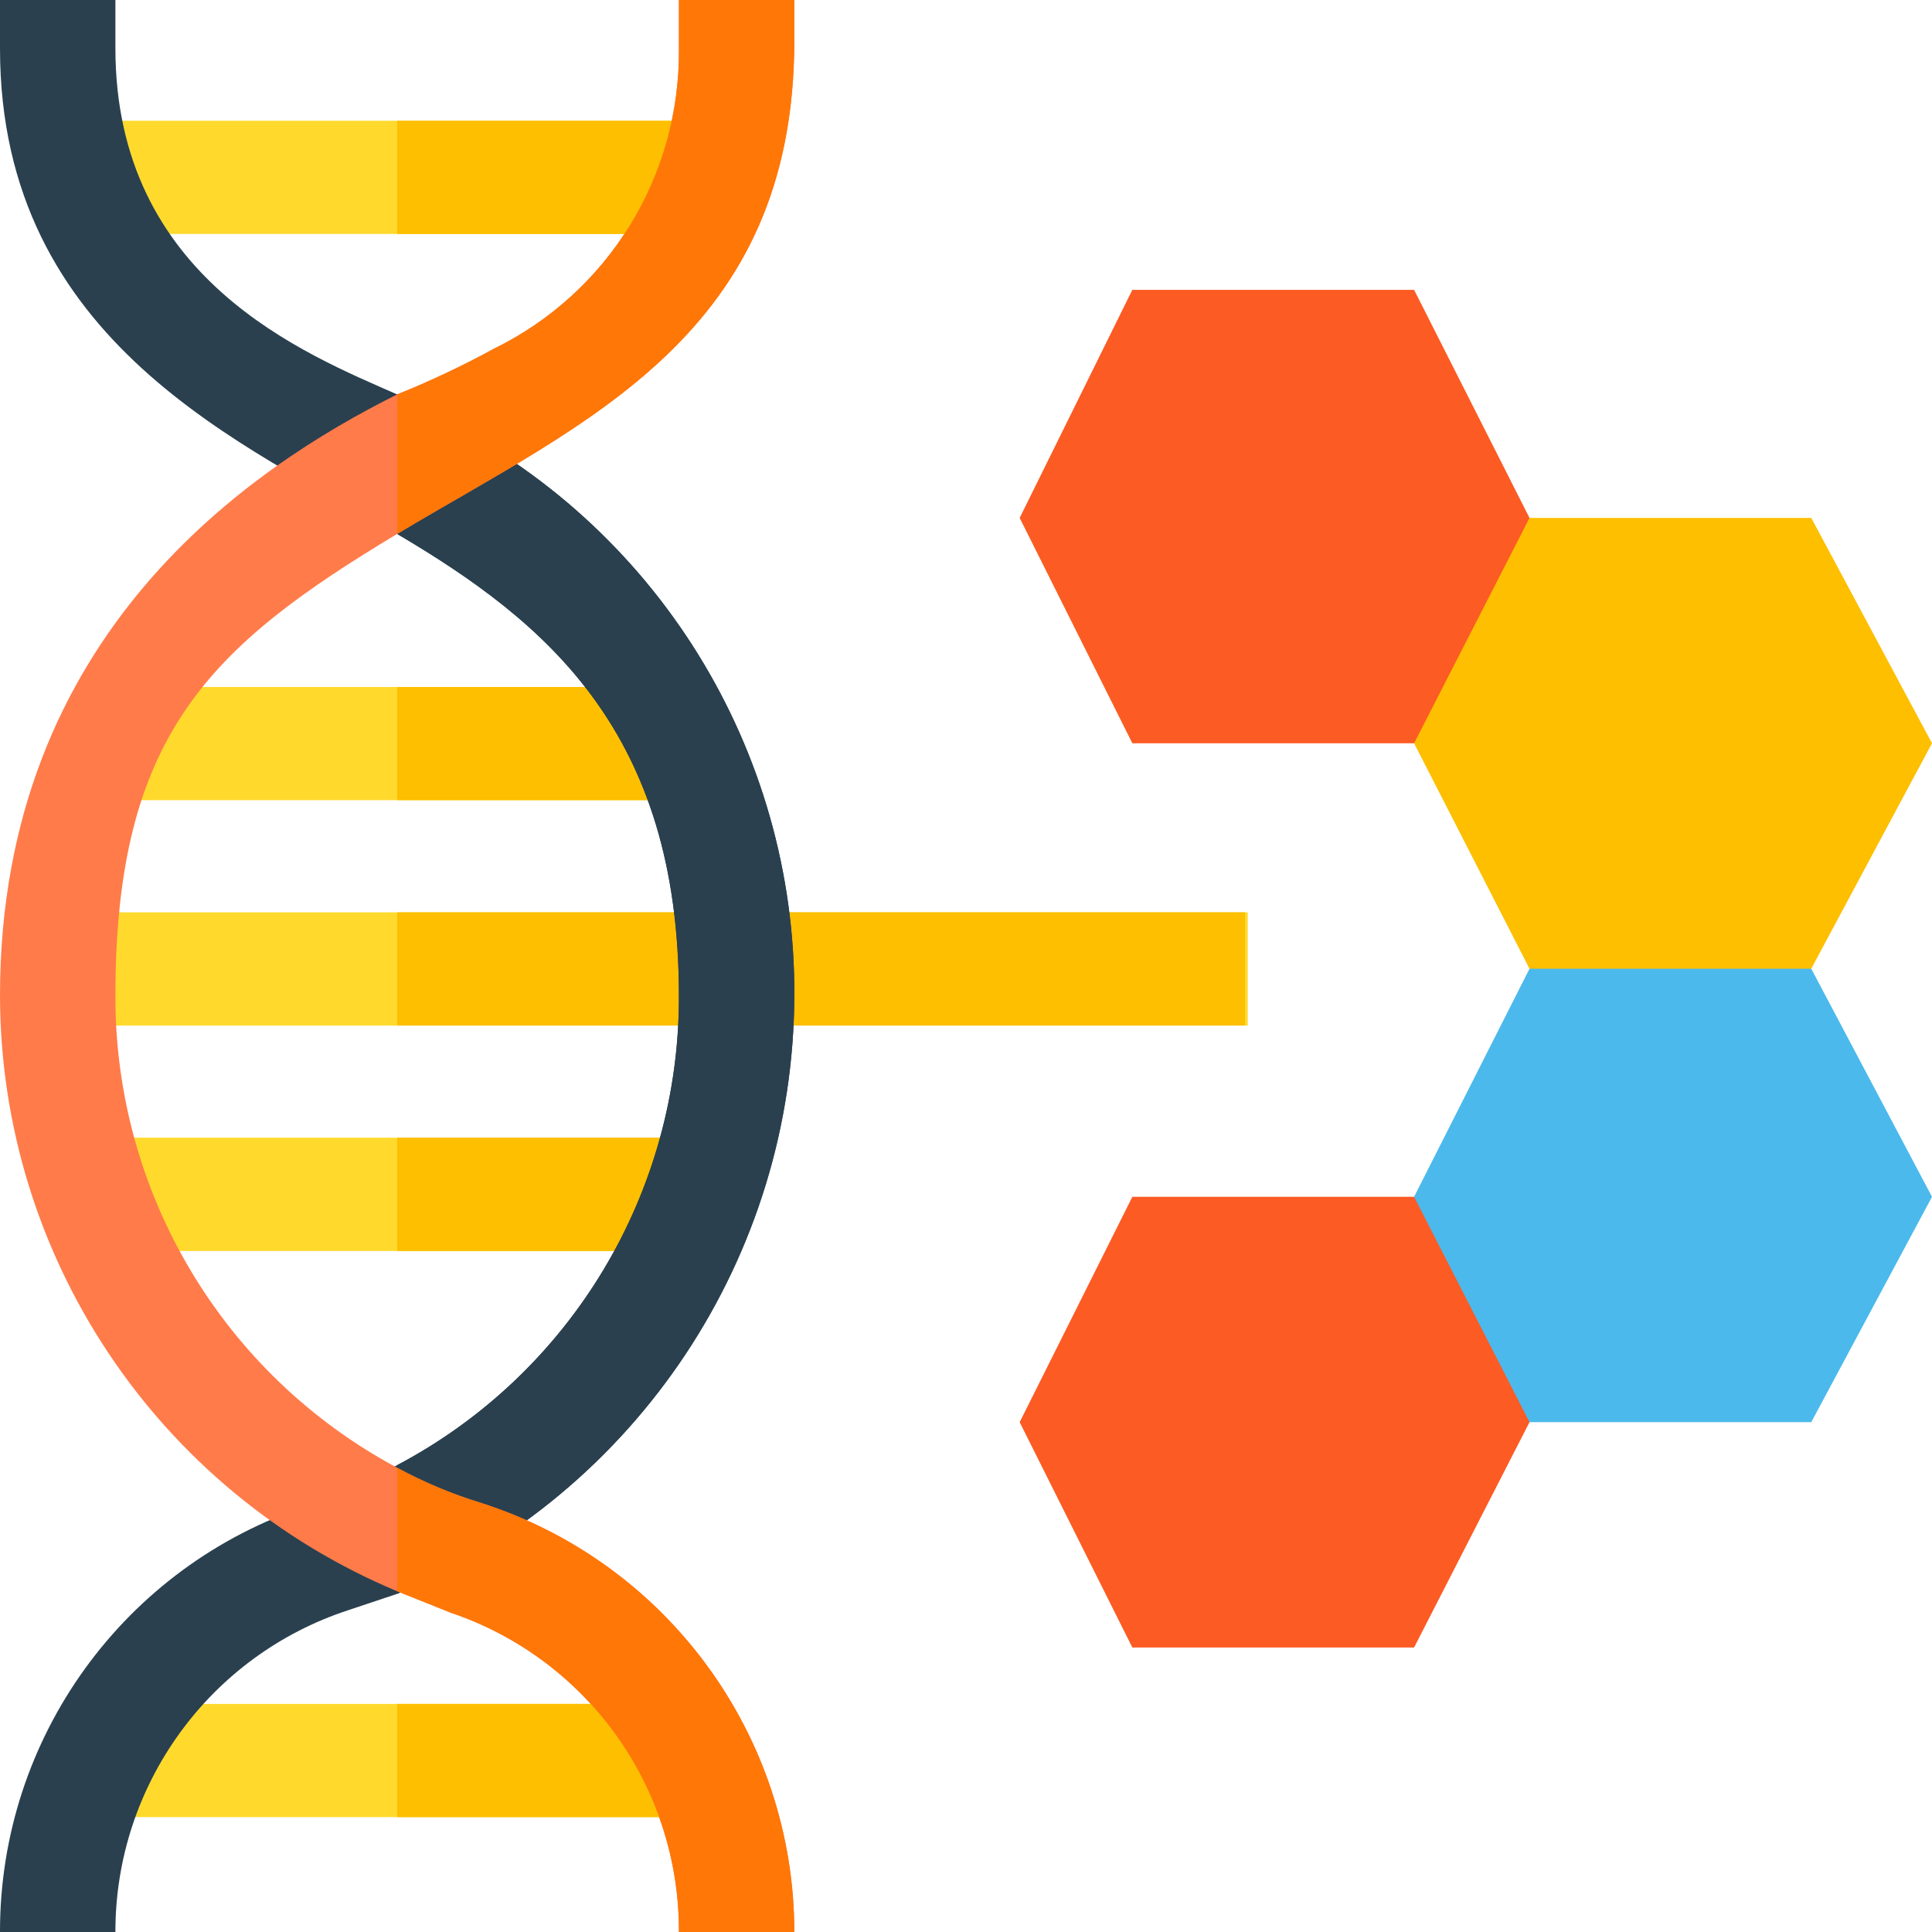 <?xml version="1.0" encoding="UTF-8"?>
<svg xmlns="http://www.w3.org/2000/svg" xmlns:xlink="http://www.w3.org/1999/xlink" width="72px" height="72px" viewBox="0 0 72 72" version="1.1">
<g id="surface1">
<path style=" stroke:none;fill-rule:nonzero;fill:rgb(98.824%,35.686%,13.725%);fill-opacity:1;" d="M 52.699 44.602 L 42.199 44.602 L 38 53 L 42.199 61.398 L 52.699 61.398 L 57 53 L 59.5 47.5 Z M 52.699 44.602 "/>
<path style=" stroke:none;fill-rule:nonzero;fill:rgb(29.412%,72.549%,92.549%);fill-opacity:1;" d="M 67.5 36.102 L 61.699 33.602 L 57 36.102 L 52.699 44.602 L 57 53 L 67.5 53 L 72 44.602 Z M 67.5 36.102 "/>
<path style=" stroke:none;fill-rule:nonzero;fill:rgb(99.216%,74.902%,0%);fill-opacity:1;" d="M 67.5 19.301 L 57 19.301 L 51 23.398 L 52.699 27.699 L 57 36.102 L 67.5 36.102 L 72 27.699 Z M 67.5 19.301 "/>
<path style=" stroke:none;fill-rule:nonzero;fill:rgb(100%,85.49%,17.647%);fill-opacity:1;" d="M 4.301 25.602 L 25.398 25.602 L 25.398 29.82 L 4.301 29.82 Z M 4.301 25.602 "/>
<path style=" stroke:none;fill-rule:nonzero;fill:rgb(100%,85.49%,17.647%);fill-opacity:1;" d="M 2.199 34 L 46.5 34 L 46.5 38.219 L 2.199 38.219 Z M 2.199 34 "/>
<path style=" stroke:none;fill-rule:nonzero;fill:rgb(100%,85.49%,17.647%);fill-opacity:1;" d="M 3.5 42.398 L 26.199 42.398 L 26.199 46.621 L 3.5 46.621 Z M 3.5 42.398 "/>
<path style=" stroke:none;fill-rule:nonzero;fill:rgb(100%,85.49%,17.647%);fill-opacity:1;" d="M 3 4.5 L 26.699 4.5 L 26.699 8.719 L 3 8.719 Z M 3 4.5 "/>
<path style=" stroke:none;fill-rule:nonzero;fill:rgb(99.216%,74.902%,0%);fill-opacity:1;" d="M 14.801 25.602 L 25.301 25.602 L 25.301 29.82 L 14.801 29.82 Z M 14.801 25.602 "/>
<path style=" stroke:none;fill-rule:nonzero;fill:rgb(99.216%,74.902%,0%);fill-opacity:1;" d="M 14.801 42.398 L 26.102 42.398 L 26.102 46.621 L 14.801 46.621 Z M 14.801 42.398 "/>
<path style=" stroke:none;fill-rule:nonzero;fill:rgb(99.216%,74.902%,0%);fill-opacity:1;" d="M 14.801 34 L 46.398 34 L 46.398 38.219 L 14.801 38.219 Z M 14.801 34 "/>
<path style=" stroke:none;fill-rule:nonzero;fill:rgb(100%,85.49%,17.647%);fill-opacity:1;" d="M 3.602 63.5 L 26 63.5 L 26 67.719 L 3.602 67.719 Z M 3.602 63.5 "/>
<path style=" stroke:none;fill-rule:nonzero;fill:rgb(16.471%,25.098%,30.98%);fill-opacity:1;" d="M 29.602 37.102 C 29.574 46.824 23.75 55.598 14.801 59.398 L 13 60 C 7.805 61.691 4.293 66.535 4.301 72 L 0 72 C -0.012 64.77 4.629 58.352 11.5 56.102 C 12.637 55.684 13.738 55.184 14.801 54.602 C 21.285 51.176 25.328 44.434 25.301 37.102 C 25.301 27.301 20.398 23.199 14.801 19.898 C 9.199 16.602 0 12.801 0 1.801 L 0 0 L 4.301 0 L 4.301 1.801 C 4.301 10.398 11.398 13.199 14.801 14.699 L 16.199 15.5 C 24.441 19.531 29.648 27.926 29.602 37.102 Z M 29.602 37.102 "/>
<path style=" stroke:none;fill-rule:nonzero;fill:rgb(16.471%,25.098%,30.98%);fill-opacity:1;" d="M 29.602 37.102 C 29.574 46.824 23.75 55.598 14.801 59.398 L 14.801 54.602 C 21.285 51.176 25.328 44.434 25.301 37.102 C 25.301 27.301 20.398 23.199 14.801 19.898 L 14.801 14.699 L 16.199 15.5 C 24.441 19.531 29.648 27.926 29.602 37.102 Z M 29.602 37.102 "/>
<path style=" stroke:none;fill-rule:nonzero;fill:rgb(100%,48.235%,29.02%);fill-opacity:1;" d="M 4.301 37.102 C 4.277 44.457 8.316 51.227 14.801 54.699 C 15.789 55.234 16.824 55.672 17.898 56 C 24.867 58.219 29.598 64.688 29.602 72 L 25.301 72 C 25.324 66.617 21.898 61.824 16.801 60.102 L 14.801 59.301 C 5.848 55.555 0.012 46.805 0 37.102 C 0 23.602 9.398 17.398 14.801 14.699 C 16.031 14.203 17.234 13.637 18.398 13 C 22.672 10.914 25.355 6.555 25.301 1.801 L 25.301 0 L 29.602 0 L 29.602 1.5 C 29.602 12.5 21.801 15.699 14.801 19.898 C 7.801 24.102 4.301 27.398 4.301 37.102 Z M 4.301 37.102 "/>
<path style=" stroke:none;fill-rule:nonzero;fill:rgb(98.824%,35.686%,13.725%);fill-opacity:1;" d="M 42.199 10.801 L 52.699 10.801 L 57 19.301 L 52.699 27.699 L 42.199 27.699 L 38 19.301 Z M 42.199 10.801 "/>
<path style=" stroke:none;fill-rule:nonzero;fill:rgb(99.216%,74.902%,0%);fill-opacity:1;" d="M 14.801 63.5 L 26 63.5 L 26 67.719 L 14.801 67.719 Z M 14.801 63.5 "/>
<path style=" stroke:none;fill-rule:nonzero;fill:rgb(99.216%,74.902%,0%);fill-opacity:1;" d="M 14.801 4.5 L 26.602 4.5 L 26.602 8.719 L 14.801 8.719 Z M 14.801 4.5 "/>
<path style=" stroke:none;fill-rule:nonzero;fill:rgb(100%,46.667%,2.745%);fill-opacity:1;" d="M 29.602 72 L 25.301 72 C 25.324 66.617 21.898 61.824 16.801 60.102 L 14.801 59.301 L 14.801 54.699 C 15.789 55.234 16.824 55.672 17.898 56 C 24.867 58.219 29.598 64.688 29.602 72 Z M 29.602 72 "/>
<path style=" stroke:none;fill-rule:nonzero;fill:rgb(100%,46.667%,2.745%);fill-opacity:1;" d="M 29.602 0 L 29.602 1.5 C 29.602 12.5 21.801 15.699 14.801 19.898 L 14.801 14.699 C 16.031 14.203 17.234 13.637 18.398 13 C 22.672 10.914 25.355 6.555 25.301 1.801 L 25.301 0 Z M 29.602 0 "/>
</g>
</svg>
